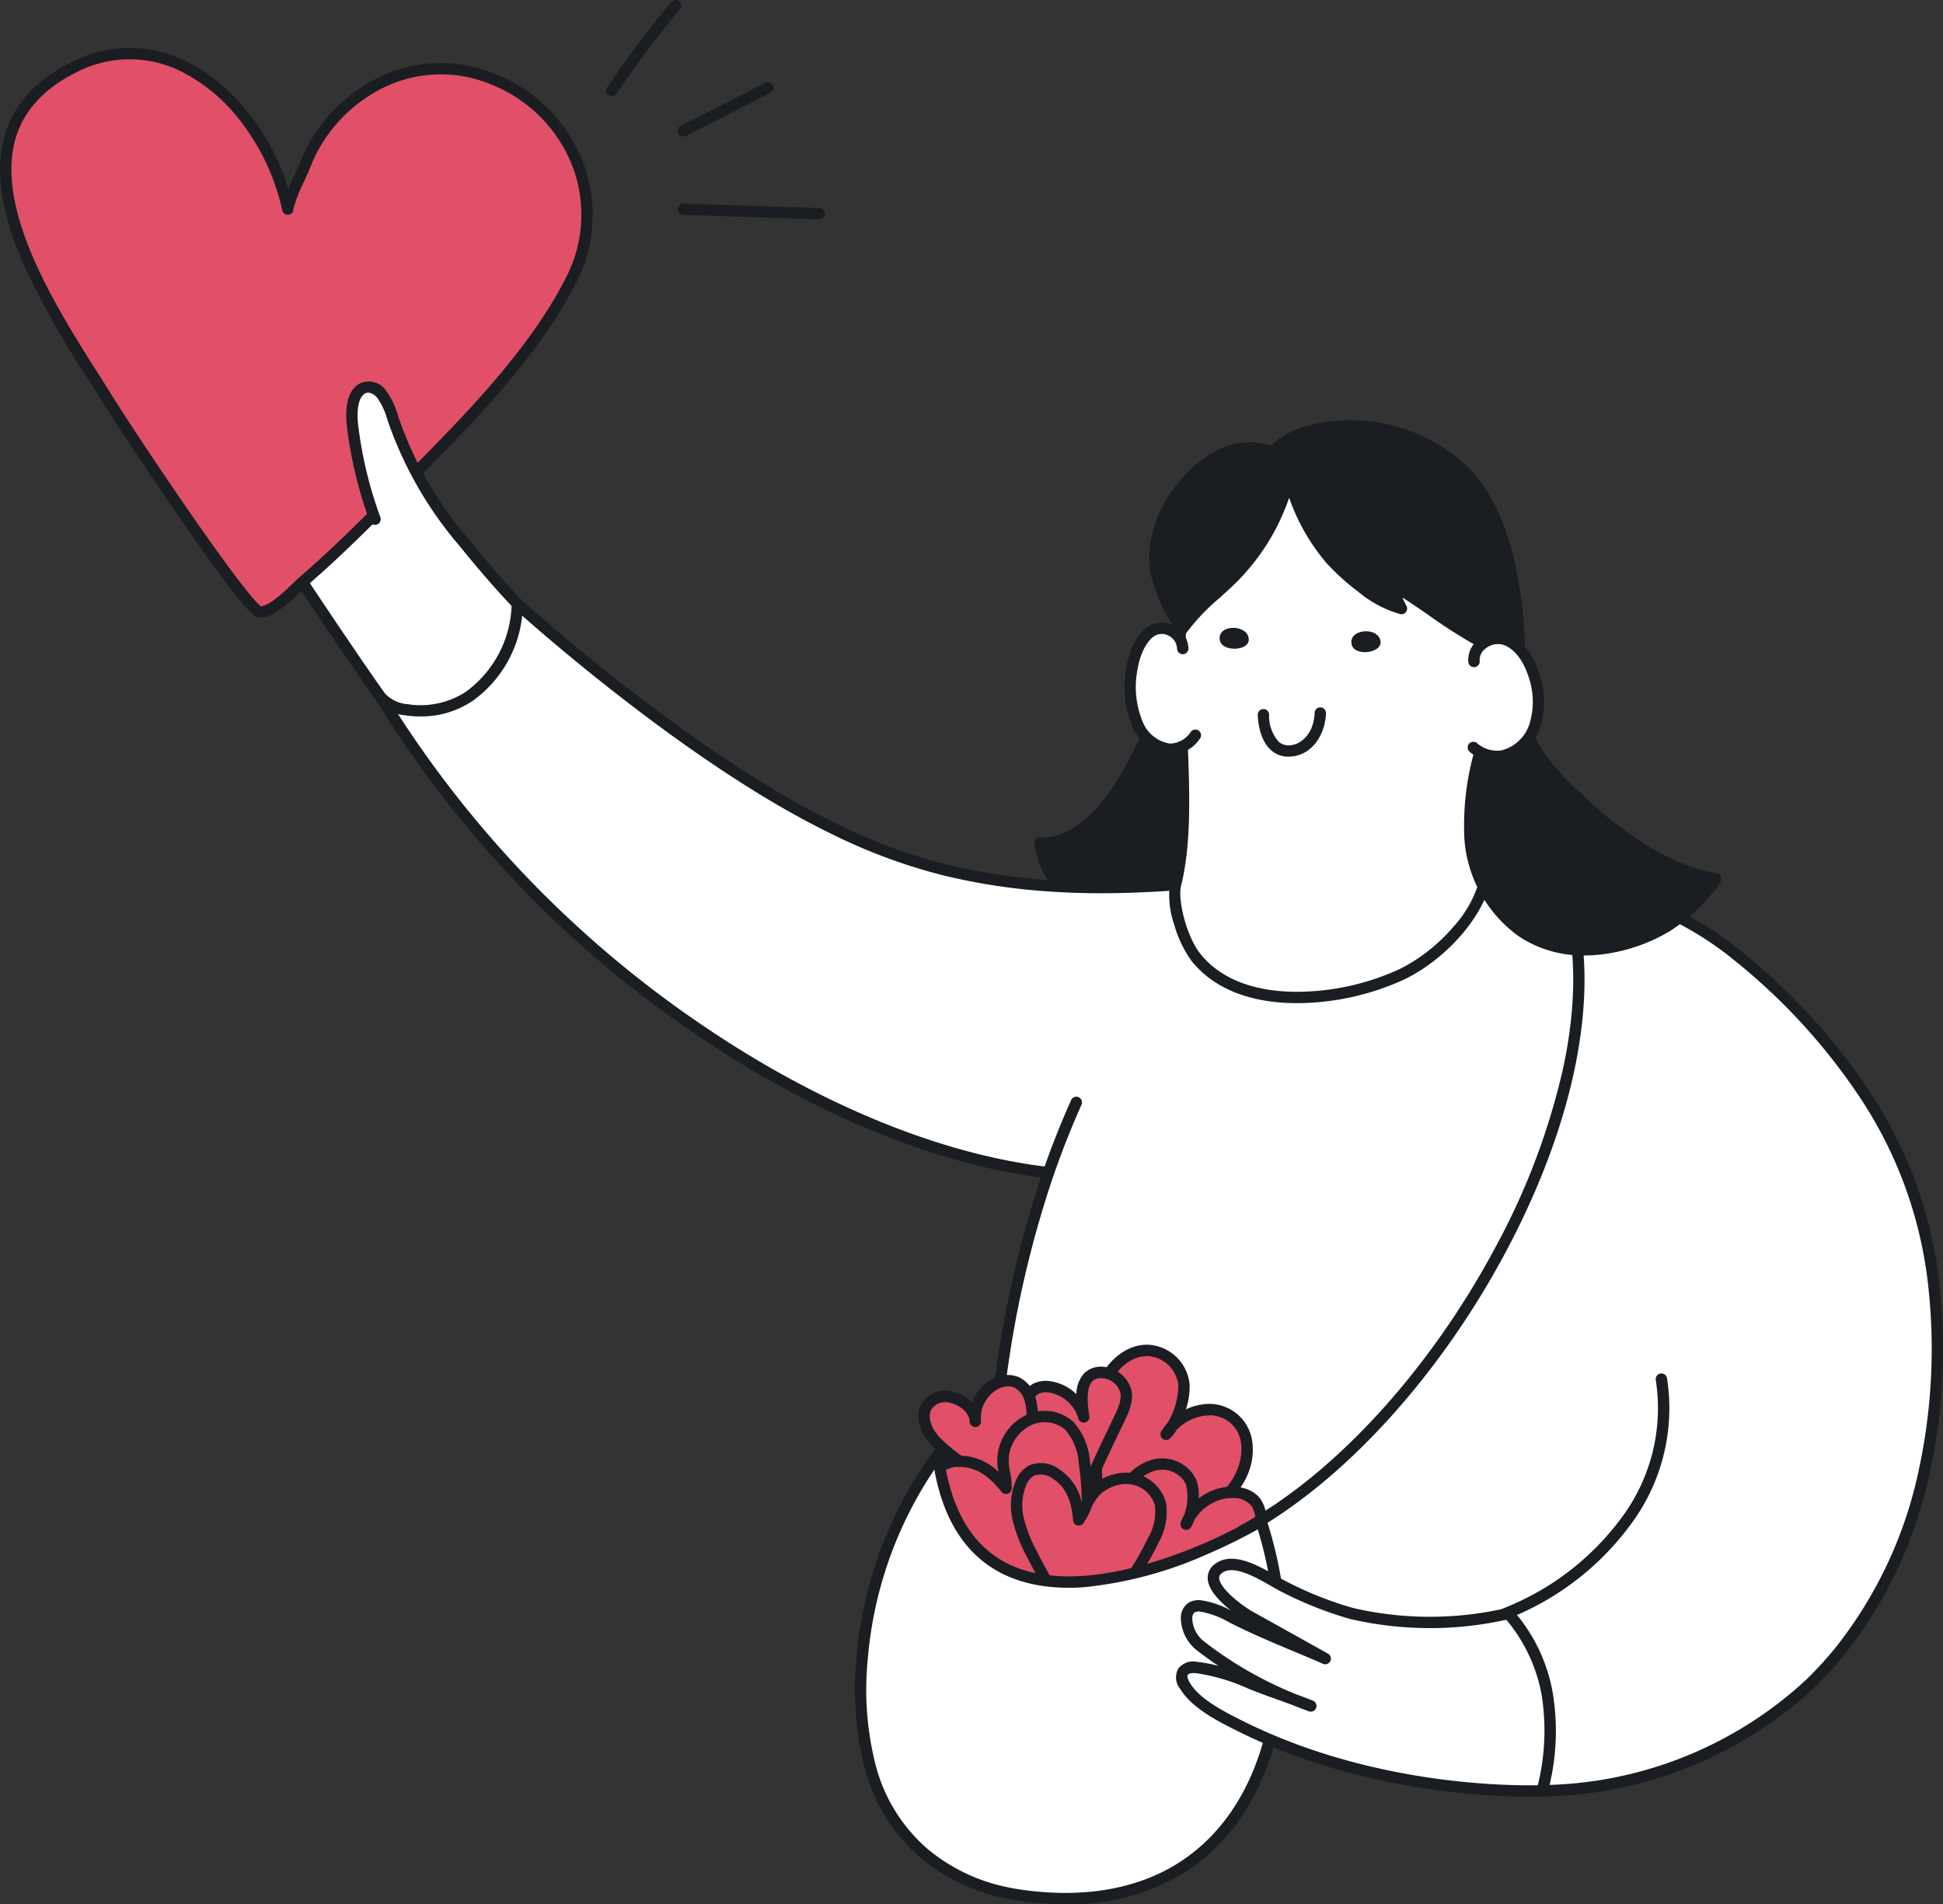 <svg xmlns="http://www.w3.org/2000/svg" width="228" height="223.474" viewBox="0 0 228 223.474">
    <rect x="0" y="0" width="228" height="223.474" fill="#333333" stroke="none"/>
    <defs>
        <style>
            .cls-1{fill:#1a1e22}.cls-2{fill:#fff}.cls-3{fill:#e15068}
        </style>
    </defs>
    <g id="liked-empty-img">
        <path id="Path_13369" d="M817.246 785.853a12.171 12.171 0 0 1-2.959 5.987 10.358 10.358 0 0 1-8.7 2.68c-4.159-.585-6-3.209-6.758-7.132 0 0 5.426.933 10.608-8.679a84.772 84.772 0 0 0 4.246-9.239c-.175.495 1.4 3.391 1.629 3.987.552 1.467.988 2.975 1.529 4.438a13.889 13.889 0 0 1 .405 7.958z" class="cls-1" transform="translate(-676.813 -688.458)"/>
        <path id="Path_13370" d="M802.859 790.986a10.637 10.637 0 0 0 7.6-2.991 12.7 12.7 0 0 0 3.133-6.316 14.511 14.511 0 0 0-.429-8.327c-.255-.688-.492-1.405-.721-2.1-.253-.769-.517-1.565-.809-2.341-.075-.2-.243-.541-.475-1.016a18.027 18.027 0 0 1-1.124-2.615.667.667 0 0 0-1.284-.341 84.735 84.735 0 0 1-4.2 9.144c-4.895 9.088-9.855 8.348-9.9 8.338a.667.667 0 0 0-.768.783c.895 4.655 3.22 7.091 7.32 7.667a11.876 11.876 0 0 0 1.657.115zm6.468-23.845c.173.38.384.821.637 1.333.191.392.372.761.424.9.284.748.541 1.531.792 2.288.232.705.473 1.433.736 2.144a13.244 13.244 0 0 1 .376 7.591 11.4 11.4 0 0 1-2.786 5.66 9.723 9.723 0 0 1-8.134 2.484c-3.264-.46-5.147-2.259-6.022-5.8 1.877-.143 6.232-1.368 10.366-9.039.973-1.778 2.549-5.008 3.611-7.561zm.685-1.761zm.023-.134z" class="cls-1" transform="translate(-672.51 -684.148)"/>
        <path id="Path_13371" d="M1412.165 583.979c-4.313-5.991-7.814-11.134-12.379-18.667 6.934-3.2 9.892-4.19 13.754-10.782a151.791 151.791 0 0 0 14.65 18.487 13.956 13.956 0 0 1-5.589 11.168c-3.138 2.351-8.93 1.891-10.436-.206z" class="cls-2" transform="translate(-1367.499 -502.178)"/>
        <path id="Path_13372" d="M228.348 759.966l-2.68-.368c-25.956-4.02-57.377-25.241-75.691-55.457 5.978-1.007 12.324-6.159 16.025-10.962 0 0 19.385 17.734 36.847 26.268a65.911 65.911 0 0 0 13.022 4.9c17.067 4.228 32.016 1.125 48.884-.155 15.386-1.167 32.58.547 44.482 10.307 11.875 9.74 21.067 22.333 22.919 37.919 1.8 15.182-1.156 31.582-10.934 43.69a43.349 43.349 0 0 1-3.575 3.9A47.063 47.063 0 0 1 286 832.5c-15.285-.187-53.783-12.73-65.258-21.686.342-17.14 1.958-34.484 7.606-50.848z" class="cls-2" transform="translate(-105.313 -622.341)"/>
        <path id="Path_13373" d="M282.188 828.788a47.781 47.781 0 0 0 31.648-12.682 44.267 44.267 0 0 0 3.629-3.956 51.444 51.444 0 0 0 9.934-20.961 68.5 68.5 0 0 0 1.137-23.222 50.907 50.907 0 0 0-7.8-21.431 72.422 72.422 0 0 0-15.359-16.923c-5.575-4.572-12.718-7.734-21.229-9.391a89.269 89.269 0 0 0-23.726-1.067c-3.567.267-7.078.627-10.472.969-12.776 1.292-24.844 2.512-38.2-.8a64.95 64.95 0 0 1-12.891-4.855c-17.177-8.4-36.495-25.984-36.688-26.16a.667.667 0 0 0-.979.084c-3.561 4.623-9.768 9.734-15.6 10.711a.667.667 0 0 0-.46 1 128.784 128.784 0 0 0 37.047 38.908c13.734 9.439 28.248 15.5 41 17.133a125.909 125.909 0 0 0-4.864 19.959 213.342 213.342 0 0 0-2.509 30.308.667.667 0 0 0 .257.533c5.391 4.208 17.129 9.531 31.4 14.239 13.914 4.6 27.044 7.512 34.252 7.6zM268.679 720.17a79.729 79.729 0 0 1 15.214 1.363c8.292 1.617 15.237 4.683 20.639 9.114a71.179 71.179 0 0 1 15.081 16.609 49.649 49.649 0 0 1 7.6 20.871 67.253 67.253 0 0 1-1.112 22.766 50.11 50.11 0 0 1-9.674 20.423 42.892 42.892 0 0 1-3.523 3.837 46.407 46.407 0 0 1-31.176 12.3c-7.084-.087-20.057-2.968-33.857-7.52-13.9-4.587-25.344-9.734-30.736-13.822a211.376 211.376 0 0 1 2.484-29.782 123.751 123.751 0 0 1 5.051-20.446.705.705 0 0 0 .052-.149q1.467-4.207 3.227-8.134a.667.667 0 0 0-1.216-.548q-1.7 3.783-3.12 7.807c-12.606-1.551-27.029-7.555-40.685-16.943a127.682 127.682 0 0 1-36.165-37.692c5.66-1.333 11.467-6.031 15.042-10.454 3.248 2.9 20.73 18.2 36.471 25.894a65.648 65.648 0 0 0 13.159 4.959c13.582 3.364 25.761 2.133 38.656.829 3.387-.343 6.89-.7 10.439-.965q4.192-.318 8.149-.317z" class="cls-1" transform="translate(-101.034 -617.967)"/>
        <path id="Path_13374" d="M390.408 1420.2a.667.667 0 0 0 .633-.457 23.591 23.591 0 0 0-3.565-20.733A32.606 32.606 0 0 0 401 1388.381a22.806 22.806 0 0 0 4.333-17.287.667.667 0 0 0-1.316.215 21.5 21.5 0 0 1-4.1 16.292 31.463 31.463 0 0 1-13.74 10.5.667.667 0 0 0-.276 1.032 22.242 22.242 0 0 1 3.875 20.186.667.667 0 0 0 .633.876z" class="cls-1" transform="translate(-209.722 -1209.378)"/>
        <path id="Path_13375" d="M579.437 626.381c-.576 5.216-5.475 10.248-9.954 12.472-5.887 2.921-18.69 5.162-24.341-1.953-1.373-1.733-2.919-6.275-2.368-8.491 1.783-7.182.484-16.57.483-26.589 0-4.551.483-9.258 2.715-13.224 5.333-9.467 18.553-10.776 26.432-3.783 6.026 5.348 6.084 13.334 6.7 20.8.57 6.836 1.09 13.921.333 20.768z" class="cls-2" transform="translate(-404.834 -524.585)"/>
        <path id="Path_13376" d="M552.691 637.969h.2a30.47 30.47 0 0 0 12.55-2.857c4.667-2.319 9.716-7.527 10.32-13 .737-6.72.291-13.44-.329-20.9-.056-.66-.107-1.327-.156-1.993-.533-6.979-1.077-14.2-6.77-19.247a18.715 18.715 0 0 0-15.413-4.34 16.873 16.873 0 0 0-12.043 8.295c-2.476 4.4-2.8 9.56-2.8 13.551 0 3.087.123 6.1.241 9.022.267 6.439.509 12.52-.7 17.407a10.329 10.329 0 0 0 .471 4.78 13.939 13.939 0 0 0 2.023 4.286c3.263 4.112 8.507 4.996 12.406 4.996zm21.747-16a13.413 13.413 0 0 1-3.36 7 20.528 20.528 0 0 1-6.23 4.948 29.061 29.061 0 0 1-11.967 2.717c-3.621.033-8.567-.728-11.554-4.488-1.591-2-2.647-6.293-2.244-7.915 1.26-5.067 1.009-11.246.743-17.782-.117-2.905-.24-5.908-.24-8.968 0-3.828.3-8.755 2.628-12.9a15.347 15.347 0 0 1 11.1-7.634 17.384 17.384 0 0 1 14.309 4.023c5.288 4.693 5.808 11.636 6.323 18.355.052.667.1 1.333.157 2 .613 7.39 1.067 14.042.333 20.642z" class="cls-1" transform="translate(-400.497 -520.246)"/>
        <path id="Path_13377" d="M796.567 717.1a4.487 4.487 0 0 0-.155-.605 2.469 2.469 0 0 0-3.467-1.48c-1.383.817-2.145 2.779-2.432 4.676a11.285 11.285 0 0 0 .6 6.052 4.8 4.8 0 0 0 3.9 3.189c2.185.068 4.429-2.517 4.641-4.584a31.068 31.068 0 0 0-.667-6.194c-.672-3.118-2.334-.615-2.42-1.054z" class="cls-2" transform="translate(-657.727 -641.009)"/>
        <path id="Path_13378" d="M803.5 725.33a4.33 4.33 0 0 0 3.42-1.893.667.667 0 1 0-1.077-.785 3 3 0 0 1-2.408 1.348 4.158 4.158 0 0 1-3.308-2.788 10.57 10.57 0 0 1-.557-5.687c.308-2.031 1.1-3.6 2.112-4.2a1.66 1.66 0 0 1 1.609.031 1.788 1.788 0 0 1 .959 1.52.667.667 0 0 0 1.333-.06 3.132 3.132 0 0 0-1.656-2.632 2.965 2.965 0 0 0-2.923 0c-1.955 1.156-2.575 3.987-2.752 5.15a11.9 11.9 0 0 0 .653 6.417 5.464 5.464 0 0 0 4.49 3.591z" class="cls-1" transform="translate(-666.128 -636.738)"/>
        <path id="Path_13379" d="M691.672 790.109a3.893 3.893 0 0 0 .548-.039c2.45-.34 3.788-2.815 3.844-5.083a.667.667 0 0 0-1.333-.033c-.056 2.253-1.4 3.615-2.695 3.8a1.805 1.805 0 0 1-1.491-.369 4.532 4.532 0 0 1-1.153-3.228.667.667 0 0 0-1.333.049c.033.881.257 3.052 1.628 4.2a3 3 0 0 0 1.985.703z" class="cls-1" transform="translate(-540.47 -701.314)"/>
        <path id="Path_13380" d="M643.381 718.641c.24 1.439-2.975 1.839-3.362.487-.5-1.759 2.569-2.155 3.24-.84a1.2 1.2 0 0 1 .122.353z" class="cls-1" transform="translate(-481.387 -643.426)"/>
        <path id="Path_13381" d="M759.4 715.779c.105 1.455-3.132 1.552-3.392.171-.337-1.8 2.759-1.905 3.305-.533a1.231 1.231 0 0 1 .087.362z" class="cls-1" transform="translate(-612.864 -640.802)"/>
        <path id="Path_13382" d="M383.356 562.277c-3.115-1.579-7.452-5.034-10.5-6.739a15.068 15.068 0 0 0 1.148 2.845 12.83 12.83 0 0 1-4.366-2.267 28.758 28.758 0 0 1-3.952-3.542 24.129 24.129 0 0 1-4.88-9.494 25.21 25.21 0 0 1-6.508 11.611c-2.02 2.044-4.41 3.761-6.046 6.124a19.978 19.978 0 0 1-2.975-6.39c-.819-4.071 1.028-8.327 3.895-11.334a11.926 11.926 0 0 1 4.4-3.067 7.057 7.057 0 0 1 5.271.025c1.683-1.887 4.473-2.72 6.99-2.968a19.339 19.339 0 0 1 15.38 5.046c6.211 6 6.951 18.925 6.534 24.73-.52 7.22 4.677 11.618 7.427 14.227 4.41 4.182 10.719 8.408 15.691 8.995.209.025-2.477 3.648-5.812 5.655-3.811 2.3-11.192 4.425-16.89.563a14.712 14.712 0 0 1-6.106-11.032c-.464-5 1.372-9.762 1.952-14.667a30.258 30.258 0 0 0-.653-8.321z" class="cls-1" transform="translate(-209.552 -486.97)"/>
        <path id="Path_13383" d="M391.2 594.739a17.314 17.314 0 0 0 1.895-.107 20.421 20.421 0 0 0 8.008-2.683 20.662 20.662 0 0 0 4.289-3.589c1.977-2.133 1.885-2.56 1.841-2.765a.679.679 0 0 0-.584-.533c-3.169-.375-9.082-2.908-15.31-8.818q-.243-.231-.507-.477c-2.86-2.681-7.182-6.735-6.715-13.218a50.446 50.446 0 0 0-.791-12.466c-1.111-5.751-3.111-10.054-5.944-12.792a19.939 19.939 0 0 0-15.909-5.228c-1.78.176-4.987.779-7.095 2.844a7.868 7.868 0 0 0-5.333.133 12.671 12.671 0 0 0-4.644 3.235c-3.343 3.5-4.863 7.962-4.066 11.924a20.573 20.573 0 0 0 3.067 6.608.667.667 0 0 0 1.115.029 24.132 24.132 0 0 1 3.849-4.044c.707-.639 1.437-1.3 2.123-1.991a25.777 25.777 0 0 0 6.048-9.774 23.832 23.832 0 0 0 4.355 7.63 27.009 27.009 0 0 0 3.695 3.356l.345.277a13.423 13.423 0 0 0 4.62 2.387.667.667 0 0 0 .753-.957q-.256-.485-.476-.989c.961.617 2 1.333 3.076 2.072a62.478 62.478 0 0 0 5.572 3.568 28.484 28.484 0 0 1 .573 7.792c-.2 1.708-.567 3.44-.92 5.115a32.14 32.14 0 0 0-1.033 9.7 15.411 15.411 0 0 0 6.4 11.522 13.562 13.562 0 0 0 7.703 2.239zm14.275-8.51a20.9 20.9 0 0 1-5.059 4.584 19.046 19.046 0 0 1-7.467 2.5 12.772 12.772 0 0 1-8.706-1.917 14.1 14.1 0 0 1-5.815-10.542 30.874 30.874 0 0 1 1.011-9.3c.359-1.7.731-3.467.933-5.234a29.933 29.933 0 0 0-.667-8.542.667.667 0 0 0-.348-.448 57.539 57.539 0 0 1-5.692-3.636c-1.733-1.188-3.359-2.311-4.77-3.1a.667.667 0 0 0-.967.767c.145.5.317 1 .512 1.485a12.148 12.148 0 0 1-2.667-1.6l-.348-.279a26.12 26.12 0 0 1-3.517-3.187 23.291 23.291 0 0 1-4.742-9.231.667.667 0 0 0-.644-.493.667.667 0 0 0-.64.507 24.415 24.415 0 0 1-6.352 11.3c-.657.667-1.375 1.312-2.067 1.939a30.811 30.811 0 0 0-3.451 3.467 16.925 16.925 0 0 1-2.375-5.334c-.711-3.537.681-7.552 3.724-10.742a11.31 11.31 0 0 1 4.144-2.905 6.37 6.37 0 0 1 4.766.009.667.667 0 0 0 .771-.164c1.788-2 4.876-2.583 6.558-2.748a18.6 18.6 0 0 1 14.853 4.861c5.971 5.77 6.752 18.354 6.331 24.2-.513 7.115 4.267 11.6 7.131 14.286.175.163.343.32.5.471 3.978 3.777 9.895 7.986 15.06 9.026z" class="cls-1" transform="translate(-205.263 -482.613)"/>
        <path id="Path_13384" d="M503.257 725.96c.933-1.439 1.672-3.117 3.839-2.425 1.635.523 2.761 2.252 3.359 4.01a9.632 9.632 0 0 1 .236 5.891 5.349 5.349 0 0 1-3.8 3.772c-3.124.62-5.231-2.648-5.734-5.7a5.028 5.028 0 0 1 1.213-4.444 5.841 5.841 0 0 0 .887-1.104z" class="cls-2" transform="translate(-330.522 -648.509)"/>
        <path id="Path_13385" d="M499.5 733.907a4.346 4.346 0 0 0 .851-.083 6.029 6.029 0 0 0 4.3-4.225 10.255 10.255 0 0 0-.241-6.306c-.779-2.295-2.16-3.911-3.787-4.43a3.656 3.656 0 0 0-3.321.691 2.975 2.975 0 0 0-1.152 2.625.67.67 0 0 0 1.333-.133 1.661 1.661 0 0 1 .667-1.452 2.316 2.316 0 0 1 2.075-.457c.577.185 2.019.9 2.933 3.588a8.919 8.919 0 0 1 .232 5.476 4.678 4.678 0 0 1-3.292 3.319 3.546 3.546 0 0 1-2.92-.833.667.667 0 1 0-.869 1.012 4.952 4.952 0 0 0 3.191 1.208z" class="cls-1" transform="translate(-323.849 -644.472)"/>
        <path id="Path_13386" d="M1358.9 210.389a14.14 14.14 0 0 0-12.758.372c-16.73 8.534-2.287 28.469 4.156 38.84 2.948 4.747 16.469 24.961 17.88 24.985 1.666.029 4.071-2.713 5.187-3.679 3.455-2.992 6.724-6.21 9.93-9.467 7.476-7.6 16.491-16.151 21.365-25.734 4.667-9.18.443-19.617-8.958-23.6-9.038-3.831-18.859 1.217-22.333 10.294-.313.821-2.055 4.237-1.915 4.91-1.431-6.854-6.209-14.015-12.554-16.921z" class="cls-3" transform="translate(-1337.688 -202.762)"/>
        <path id="Path_13387" d="M1363.861 270.988c1.589 0 3.437-1.781 4.789-3.085.317-.307.592-.571.808-.757 3.675-3.181 7.1-6.59 9.968-9.5q1.148-1.167 2.337-2.363c6.9-6.956 14.725-14.842 19.146-23.533a17.393 17.393 0 0 0 .948-13.967 18.28 18.28 0 0 0-10.238-10.55 16.638 16.638 0 0 0-13.114.008 18.889 18.889 0 0 0-10.1 10.667c-.077.2-.267.62-.492 1.1-.288.628-.533 1.168-.735 1.635-2.059-6.682-6.816-12.59-12.342-15.119a14.842 14.842 0 0 0-13.334.384c-4.083 2.081-6.667 5-7.667 8.676-1.1 4.008-.368 8.855 2.225 14.817a104.448 104.448 0 0 0 7.781 13.83c.553.871 1.075 1.692 1.553 2.463 1.393 2.243 5.483 8.458 9.535 14.292 7.632 10.986 8.366 11 8.9 11.007zm21.213-63.766a15.4 15.4 0 0 1 6.026 1.236 16.932 16.932 0 0 1 9.506 9.778 16.06 16.06 0 0 1-.883 12.907c-4.327 8.5-12.071 16.311-18.9 23.2l-2.34 2.365c-2.85 2.9-6.254 6.28-9.892 9.431-.243.209-.533.485-.86.8-1.024.988-2.718 2.619-3.774 2.708-.341-.244-1.909-1.733-8.24-10.875-3.734-5.38-7.672-11.348-9.191-13.792-.481-.775-1.005-1.6-1.56-2.473-4.839-7.623-12.154-19.141-9.847-27.58.9-3.3 3.252-5.936 6.988-7.84a13.559 13.559 0 0 1 12.178-.36 20.388 20.388 0 0 1 7.855 6.763 26.211 26.211 0 0 1 4.326 9.69.667.667 0 0 0 1.311-.239 20.778 20.778 0 0 1 1.353-3.384c.241-.525.432-.94.525-1.184a17.551 17.551 0 0 1 9.38-9.911 15.425 15.425 0 0 1 6.039-1.24zm-17.308 15.687z" class="cls-1" transform="translate(-1333.342 -198.496)"/>
        <path id="Path_13388" d="M1145.329 342.864a.667.667 0 0 0 .021-1.333l-15.982-.531a.667.667 0 0 0-.044 1.333l15.982.533z" class="cls-1" transform="translate(-1049.163 -317.117)"/>
        <path id="Path_13389" d="M1256.094 173.2a.667.667 0 0 0 .553-.293 121.791 121.791 0 0 1 7.43-9.89.667.667 0 1 0-1.023-.853 123.085 123.085 0 0 0-7.512 10 .667.667 0 0 0 .552 1.039z" class="cls-1" transform="translate(-1184.309 -161.904)"/>
        <path id="Path_13390" d="M1175.1 240.7a.667.667 0 0 0 .3-.072l9.892-5.031a.667.667 0 1 0-.605-1.188l-9.891 5.031a.667.667 0 0 0 .3 1.26z" class="cls-1" transform="translate(-1094.921 -224.676)"/>
        <path id="Path_13391" d="M767.722 1354.415a4.489 4.489 0 0 0-4.267-4.016 5.847 5.847 0 0 0-5.039 3.676 15.869 15.869 0 0 0-1.007 6.472q-.035 5.051.312 10.094l3.967-.069a26.586 26.586 0 0 0 6.934-.736c3.751-1.087 7.148-4.736 6.426-8.9a4.4 4.4 0 0 0-5.08-3.532 6.072 6.072 0 0 0-4.3 2.8 9.194 9.194 0 0 0 2.054-5.789z" class="cls-3" transform="translate(-628.798 -1191.927)"/>
        <path id="Path_13392" d="M753.434 1366.984h.012l3.968-.071a26.922 26.922 0 0 0 7.1-.76c4.012-1.163 7.688-5.092 6.9-9.654a5.093 5.093 0 0 0-5.832-4.078 6.749 6.749 0 0 0-1.912.573 8.253 8.253 0 0 0 .432-2.949 5.152 5.152 0 0 0-4.925-4.636h-.055c-2.595 0-4.679 2.036-5.6 4.067a16.513 16.513 0 0 0-1.067 6.743c-.023 3.369.083 6.781.313 10.144a.667.667 0 0 0 .666.621zm12.946-13.284a3.672 3.672 0 0 1 3.724 3.03c.52 3-1.564 6.872-5.955 8.144a26.108 26.108 0 0 1-6.752.709l-3.333.059c-.2-3.125-.289-6.288-.267-9.412a15.185 15.185 0 0 1 .947-6.2c.748-1.651 2.411-3.3 4.424-3.284a3.818 3.818 0 0 1 3.609 3.4 8.578 8.578 0 0 1-1.265 4.448 6.155 6.155 0 0 0-.7.944.667.667 0 0 0 1.067.8 6.368 6.368 0 0 0 .709-.933 5.5 5.5 0 0 1 3.193-1.652 4.313 4.313 0 0 1 .599-.053zm-2.933-3.6z" class="cls-1" transform="translate(-624.511 -1187.604)"/>
        <path id="Path_13393" d="M875.159 1371.413a2.967 2.967 0 0 0-2.051-1.467c-3.295-.533-2.933 3.215-2.613 5.143a4.988 4.988 0 0 0-4.184-3.537 2.8 2.8 0 0 0-1.349.213 2.237 2.237 0 0 0-1.217 1.867c-.119 1.571 1.121 2.908 2.328 4a61.123 61.123 0 0 0 5.508 4.434c-.111-.08 2.428-5.305 2.667-5.82.587-1.269 1.66-3.015 1.109-4.42a2.993 2.993 0 0 0-.198-.413z" class="cls-3" transform="translate(-743.339 -1208.823)"/>
        <path id="Path_13394" d="M867.249 1378.373a.67.67 0 0 0 .664-.6c.2-.581 1.733-3.769 2.239-4.839.187-.388.321-.667.368-.772.084-.183.18-.376.279-.577.633-1.289 1.423-2.895.845-4.365a3.719 3.719 0 0 0-2.759-2.288 2.871 2.871 0 0 0-2.64.679 3.737 3.737 0 0 0-.933 2.467 5.529 5.529 0 0 0-3.3-1.548 3.446 3.446 0 0 0-1.671.276 2.917 2.917 0 0 0-1.6 2.415c-.133 1.847 1.208 3.333 2.545 4.546a62.22 62.22 0 0 0 5.569 4.48.667.667 0 0 0 .394.126zm.389-1.208a.638.638 0 0 1 .181.195.665.665 0 0 0-.181-.195zm0 0zm0 0zm.533-10.958a3.136 3.136 0 0 1 .5.044 2.3 2.3 0 0 1 1.58 1.143 2.426 2.426 0 0 1 .152.315c.363.924-.283 2.236-.8 3.291-.1.211-.2.415-.293.607-.045.1-.177.375-.36.755-.391.816-.98 2.048-1.467 3.108-.223.481-.4.879-.533 1.187a60.658 60.658 0 0 1-4.748-3.878c-1.1-.993-2.207-2.181-2.109-3.455a1.561 1.561 0 0 1 .833-1.308 2.148 2.148 0 0 1 1.029-.152 4.348 4.348 0 0 1 3.564 2.981.667.667 0 1 0 1.315-.221c-.44-2.616-.043-3.659.369-4.072a1.267 1.267 0 0 1 .967-.345zm2.657.855z" class="cls-1" transform="translate(-739.007 -1204.471)"/>
        <path id="Path_13395" d="M753.228 1452.747a3.793 3.793 0 0 0-4.612-1.911 5.584 5.584 0 0 0-3.669 4.166 11.1 11.1 0 0 0 .476 5.208q1.036 3.867 2.4 7.615l3.485-1.125a28.856 28.856 0 0 0 5.956-2.433 8.554 8.554 0 0 0 3.987-4.556 6.952 6.952 0 0 0 .18-2.667 3.909 3.909 0 0 0-.565-1.851c-.944-1.373-3.268-1.549-5.036-.767a5.957 5.957 0 0 0-3.2 3.292 6.807 6.807 0 0 0 .598-4.971z" class="cls-3" transform="translate(-613.457 -1278.826)"/>
        <path id="Path_13396" d="M743.493 1464.16a.681.681 0 0 0 .205-.032l3.487-1.127a29.227 29.227 0 0 0 6.094-2.495 9.14 9.14 0 0 0 4.283-4.934 7.577 7.577 0 0 0 .2-2.933 4.584 4.584 0 0 0-.679-2.16c-1.184-1.724-3.907-1.867-5.855-1a7.032 7.032 0 0 0-1.44.857 5.689 5.689 0 0 0-.267-2.153l-.625.231.625-.231a4.453 4.453 0 0 0-5.426-2.319 6.284 6.284 0 0 0-4.133 4.667 11.806 11.806 0 0 0 .484 5.519c.692 2.583 1.507 5.163 2.421 7.671a.667.667 0 0 0 .626.439zm10.2-13.867a2.756 2.756 0 0 1 2.3.94 3.318 3.318 0 0 1 .451 1.541 6.2 6.2 0 0 1-.156 2.416 7.9 7.9 0 0 1-3.689 4.171 27.906 27.906 0 0 1-5.819 2.371l-2.872.927c-.813-2.28-1.541-4.616-2.168-6.954a10.458 10.458 0 0 1-.468-4.9 4.918 4.918 0 0 1 3.207-3.664 3.138 3.138 0 0 1 3.8 1.5 6.129 6.129 0 0 1-.187 3.612 5.288 5.288 0 0 0-.416.907.667.667 0 0 0 1.2.56 5.423 5.423 0 0 0 .432-.911 5.569 5.569 0 0 1 2.471-2.115 4.774 4.774 0 0 1 1.917-.4z" class="cls-1" transform="translate(-609.125 -1274.494)"/>
        <path id="Path_13397" d="M946.542 1380.119c-.716 1.312.048 2.957 1.057 4.059 2.165 2.365 5.371 3.551 7.6 5.854.843-1.791 2.025-3.4 2.857-5.2a7.582 7.582 0 0 0 .6-5.748 3.077 3.077 0 0 0-1.6-1.832 2.92 2.92 0 0 0-2.2.1 4.461 4.461 0 0 0-2.583 4.507c-.073-2.519-4.415-4.151-5.731-1.74z" class="cls-3" transform="translate(-837.826 -1215.048)"/>
        <path id="Path_13398" d="M950.83 1386.324a.619.619 0 0 0 .109-.009.667.667 0 0 0 .493-.373c.4-.852.9-1.689 1.377-2.5a29.863 29.863 0 0 0 1.481-2.705 8.277 8.277 0 0 0 .616-6.267 3.713 3.713 0 0 0-1.964-2.216 3.549 3.549 0 0 0-2.711.1 4.713 4.713 0 0 0-2.677 2.9 4.832 4.832 0 0 0-2.243-1.243 3.194 3.194 0 0 0-3.733 1.407c-.591 1.083-.6 2.919 1.152 4.829a20.189 20.189 0 0 0 4.021 3.135 20.2 20.2 0 0 1 3.592 2.732.668.668 0 0 0 .487.21zm.933-12.954a1.763 1.763 0 0 1 .667.123 2.435 2.435 0 0 1 1.224 1.451 7.026 7.026 0 0 1-.577 5.234 28.986 28.986 0 0 1-1.419 2.585c-.345.581-.7 1.177-1.025 1.792a26.583 26.583 0 0 0-3.152-2.283 18.949 18.949 0 0 1-3.767-2.917c-.8-.872-1.529-2.256-.964-3.289a1.968 1.968 0 0 1 2.248-.749c1.059.253 2.2 1.1 2.236 2.183a.667.667 0 0 0 .667.647h.02a.667.667 0 0 0 .647-.687 3.864 3.864 0 0 1 2.172-3.867 2.685 2.685 0 0 1 1.029-.221z" class="cls-1" transform="translate(-833.454 -1210.674)"/>
        <path id="Path_13399" d="M901.067 1413.94a3.2 3.2 0 0 0-2.816 1.333c-1.2 2.1-.021 5.254 1.423 6.907a18.432 18.432 0 0 0 5.683 4.195 79.386 79.386 0 0 0 9.446 2.983 36.618 36.618 0 0 0 .987-15.3 7.108 7.108 0 0 0-1.781-4.291 4.377 4.377 0 0 0-4.533-.74 5.455 5.455 0 0 0-3.067 3.547c-.477 1.665.255 3.009.2 4.548-1.455-1.792-3.068-3.208-5.542-3.182z" class="cls-3" transform="translate(-788.548 -1242.454)"/>
        <path id="Path_13400" d="M910.487 1425.635a.667.667 0 0 0 .64-.485 37.387 37.387 0 0 0 1-15.582 7.71 7.71 0 0 0-1.987-4.681 5.021 5.021 0 0 0-5.239-.869 5.935 5.935 0 0 0-3.5 6.781 6.591 6.591 0 0 0-4.6-1.911h-.061a3.8 3.8 0 0 0-3.388 1.671c-1.415 2.488.025 5.986 1.5 7.675a18.914 18.914 0 0 0 5.895 4.357 79.1 79.1 0 0 0 9.57 3.027.665.665 0 0 0 .17.017zm-3.652-20.657a3.553 3.553 0 0 1 2.4.884 6.582 6.582 0 0 1 1.575 3.9 36.112 36.112 0 0 1-.8 14.393 70.682 70.682 0 0 1-8.69-2.772 17.831 17.831 0 0 1-5.467-4.031c-1.408-1.613-2.323-4.42-1.345-6.134a2.6 2.6 0 0 1 2.241-1c2.293-.019 3.768 1.4 5.02 2.934a.667.667 0 0 0 1.183-.4 9 9 0 0 0-.188-1.9 5.346 5.346 0 0 1-.037-2.491 4.793 4.793 0 0 1 2.667-3.113 3.816 3.816 0 0 1 1.441-.277z" class="cls-1" transform="translate(-784.231 -1238.069)"/>
        <path id="Path_13401" d="M837.556 1455.105a2.986 2.986 0 0 0-2.884-.439 2.881 2.881 0 0 0-1.252 1.439 6.942 6.942 0 0 0-.319 4.34 17.313 17.313 0 0 0 1.623 4.107c.965 1.889 2.016 3.733 3.067 5.576l2.353 4.134a34.239 34.239 0 0 0 8.776-11.359 6.655 6.655 0 0 0 .865-4.267 4.1 4.1 0 0 0-3.132-2.948 5.089 5.089 0 0 0-4.234 1.148c-1.243 1.043-1.377 2.469-2.227 3.634-.192-2.142-.705-4.086-2.636-5.365z" class="cls-3" transform="translate(-713.604 -1282.108)"/>
        <path id="Path_13402" d="M835.815 1470.638a.667.667 0 0 0 .431-.157 35.069 35.069 0 0 0 8.954-11.581 7.268 7.268 0 0 0 .912-4.7 4.771 4.771 0 0 0-3.644-3.449 5.712 5.712 0 0 0-4.8 1.291 5.578 5.578 0 0 0-1.459 2.049 6.188 6.188 0 0 0-2.607-3.83 3.6 3.6 0 0 0-3.548-.48 3.469 3.469 0 0 0-1.563 1.759 7.635 7.635 0 0 0-.363 4.76 17.959 17.959 0 0 0 1.68 4.267c.972 1.9 2.043 3.784 3.079 5.6l2.355 4.133a.667.667 0 0 0 .461.327.7.7 0 0 0 .112.011zm5.6-18.667a3.745 3.745 0 0 1 .767.079 3.441 3.441 0 0 1 2.62 2.447 6.121 6.121 0 0 1-.817 3.824 33.714 33.714 0 0 1-8 10.612l-1.952-3.428c-1.017-1.8-2.084-3.667-3.039-5.544a16.882 16.882 0 0 1-1.565-3.947 6.334 6.334 0 0 1 .275-3.921 2.29 2.29 0 0 1 .941-1.117 2.386 2.386 0 0 1 2.22.4c1.773 1.175 2.173 3.036 2.34 4.874a.667.667 0 0 0 1.2.332 8.428 8.428 0 0 0 .852-1.579 4.952 4.952 0 0 1 1.264-1.937 4.6 4.6 0 0 1 2.9-1.093zm-8.192-1.16z" class="cls-1" transform="translate(-709.281 -1277.819)"/>
        <path id="Path_13403" d="M736.558 1442.35a47.192 47.192 0 0 0-8.891 23.98c-.667 8.155.615 17.107 7.148 22.689a21.874 21.874 0 0 0 9.55 4.676q.963.208 1.936.347c6.627.949 13.578.288 19.257-3.507 12.436-8.31 13.226-27.493 8.907-40.461.001.186-34.392 20.412-37.907-7.724z" class="cls-2" transform="translate(-626.508 -1271.618)"/>
        <path id="Path_13404" d="M747.183 1490.742a25.64 25.64 0 0 0 14.415-4c5.832-3.9 9.644-10.443 11.024-18.934a48.367 48.367 0 0 0-1.855-22.294.667.667 0 0 0-.743-.448.658.658 0 0 0-.337.164 58.282 58.282 0 0 1-10.624 4.848c-5.156 1.76-12.464 3.359-18 .981-4.578-1.964-7.326-6.386-8.17-13.142a.667.667 0 0 0-1.2-.313 47.934 47.934 0 0 0-9.019 24.321 37.238 37.238 0 0 0 .895 12.534 20.749 20.749 0 0 0 6.484 10.715 22.52 22.52 0 0 0 9.842 4.82c.64.133 1.307.259 1.983.356a37.389 37.389 0 0 0 5.305.392zm22.579-44a47.013 47.013 0 0 1 1.544 20.852c-.92 5.658-3.479 13.379-10.448 18.036-4.913 3.283-11.412 4.459-18.793 3.4-.644-.092-1.28-.207-1.889-.339a21.2 21.2 0 0 1-9.259-4.534 19.446 19.446 0 0 1-6.06-10.043 35.915 35.915 0 0 1-.857-12.084 46.78 46.78 0 0 1 7.815-22.3c.911 5.067 2.972 8.787 6.134 11.091 2.9 2.112 6.724 3.026 11.359 2.717a46.632 46.632 0 0 0 14.439-3.84c2.115-.905 3.808-1.761 4.856-2.321.509-.264.887-.479 1.159-.635zm-.295-1.015zm0 0zm0 0zm0 0zm0-.049v-.008zm0 0z" class="cls-1" transform="translate(-622.177 -1267.268)"/>
        <path id="Path_13405" d="M461.185 1027.875a.658.658 0 0 0 .316-.08c11.2-6.077 22.581-18.487 30.433-33.194 8.15-15.267 11.114-30.2 8.134-40.979a.667.667 0 0 0-1.285.356c1.483 5.354 1.457 11.734-.077 18.945a81.837 81.837 0 0 1-7.943 21.05c-7.734 14.486-18.907 26.692-29.89 32.65a.667.667 0 0 0 .319 1.252z" class="cls-1" transform="translate(-315.267 -847.632)"/>
        <path id="Path_13406" d="M529.01 1544.615a40.7 40.7 0 0 1-18.4 0 43.576 43.576 0 0 1-7.86-3.111c-1.875-.921-5.579-3.7-7.695-2.208-2.376 1.679 2.417 5.015 3.672 5.715l8.8 4.905c-3.7-1.619-7.341-2.995-10.934-4.831a10.739 10.739 0 0 0-3.593-1.333 1.737 1.737 0 0 0-1.2.2 1.526 1.526 0 0 0-.545 1.293 4.247 4.247 0 0 0 1.685 3.227 46.308 46.308 0 0 0 12.9 7.012c-2.4-.969-4.687-1.685-7.09-2.655a23.26 23.26 0 0 0-6.295-1.867 1.669 1.669 0 0 0-1.613.481 1.688 1.688 0 0 0 .267 1.712c1.295 2.1 4.308 3.6 6.518 4.7 15.2 7.571 31.382 7.688 35.368 7.564a27 27 0 0 0 .581-11.376 19.144 19.144 0 0 0-4.566-9.428z" class="cls-2" transform="translate(-352.024 -1355.262)"/>
        <path id="Path_13407" d="M527.082 1561.679c.677 0 1.2-.011 1.564-.021a.667.667 0 0 0 .616-.471 27.422 27.422 0 0 0 .6-11.688 19.754 19.754 0 0 0-4.751-9.784.667.667 0 0 0-.624-.181 39.982 39.982 0 0 1-18.073 0 42.164 42.164 0 0 1-7.734-3.067c-.344-.169-.777-.419-1.235-.681-2.147-1.233-5.086-2.922-7.139-1.467a2 2 0 0 0-.933 1.785c.051.933.737 2 2.044 3.157.235.208.472.4.707.591a10.362 10.362 0 0 0-3.413-1.2 2.335 2.335 0 0 0-1.657.315 2.163 2.163 0 0 0-.831 1.845 4.918 4.918 0 0 0 1.947 3.751c.82.627 1.639 1.217 2.465 1.775a14.676 14.676 0 0 0-2.48-.471 2.2 2.2 0 0 0-2.236.783 2.152 2.152 0 0 0 .252 2.424c1.393 2.267 4.508 3.813 6.783 4.947 13.966 6.957 28.746 7.658 34.128 7.658zm1.031-1.343c-4.1.08-19.8-.155-34.557-7.507-2.133-1.067-5.054-2.519-6.247-4.455-.276-.448-.38-.831-.267-1s.477-.231.991-.181a22.424 22.424 0 0 1 6.11 1.815c1.213.489 2.411.92 3.568 1.333.52.187 1.047.376 1.579.572q.957.391 1.964.755a.667.667 0 0 0 .477-1.245c-.659-.267-1.312-.513-1.956-.751a45.059 45.059 0 0 1-10.788-6.172 3.557 3.557 0 0 1-1.424-2.7.9.9 0 0 1 .267-.741 1.132 1.132 0 0 1 .74-.083 10.276 10.276 0 0 1 3.32 1.245l.047.025c2.481 1.267 5.028 2.335 7.492 3.367 1.139.477 2.316.971 3.479 1.48a.667.667 0 0 0 .592-1.192l-8.8-4.907c-1.395-.777-3.917-2.767-3.982-3.961-.009-.175.027-.385.368-.625 1.359-.959 3.973.544 5.7 1.539.477.275.933.533 1.313.721a43.62 43.62 0 0 0 7.984 3.159 41.394 41.394 0 0 0 18.331.091 19.006 19.006 0 0 1 4.143 8.812 26.867 26.867 0 0 1-.445 10.606z" class="cls-1" transform="translate(-347.655 -1350.836)"/>
        <path id="Path_13408" d="M1407.464 517.893a46.951 46.951 0 0 1-2.464-10.642c-.205-1.592-.147-3.615.955-4.428a1.781 1.781 0 0 1 2.415.533 8.66 8.66 0 0 1 1.348 2.857 44.29 44.29 0 0 0 8.236 14.442c2.035 2.5 4.123 4.975 6.351 7.3a13.526 13.526 0 0 1-5.59 10.855c-3.134 2.349-8.926 2.2-10.435.107-2.3-3.191-6.358-9.235-8.478-12.434l9.38-7.875z" class="cls-2" transform="translate(-1363.62 -457.118)"/>
        <path id="Path_13409" d="M1409.146 536.9a10.694 10.694 0 0 0 6.231-1.851 14.1 14.1 0 0 0 5.855-11.427.667.667 0 0 0-.183-.421c-2.357-2.464-4.516-5.055-6.318-7.266a43.284 43.284 0 0 1-8.119-14.231 9.34 9.34 0 0 0-1.467-3.08 2.441 2.441 0 0 0-3.32-.633c-1.487 1.1-1.4 3.636-1.217 5.051a49.122 49.122 0 0 0 2.653 10.944.667.667 0 1 0 1.251-.464 47.923 47.923 0 0 1-2.583-10.652c-.244-1.885.013-3.308.689-3.807.484-.359 1.123-.031 1.511.427a8.265 8.265 0 0 1 1.224 2.636 45.076 45.076 0 0 0 8.351 14.653c1.772 2.173 3.887 4.715 6.206 7.154a13.069 13.069 0 0 1-5.333 10.051 9.722 9.722 0 0 1-6.831 1.484 4.094 4.094 0 0 1-2.667-1.233c-2.457-3.412-7.356-10.74-9.036-13.275a.667.667 0 1 0-1.111.736c1.684 2.541 6.595 9.89 9.067 13.319a5.254 5.254 0 0 0 3.544 1.771 10.744 10.744 0 0 0 1.603.114z" class="cls-1" transform="translate(-1359.879 -452.826)"/>
    </g>
</svg>
